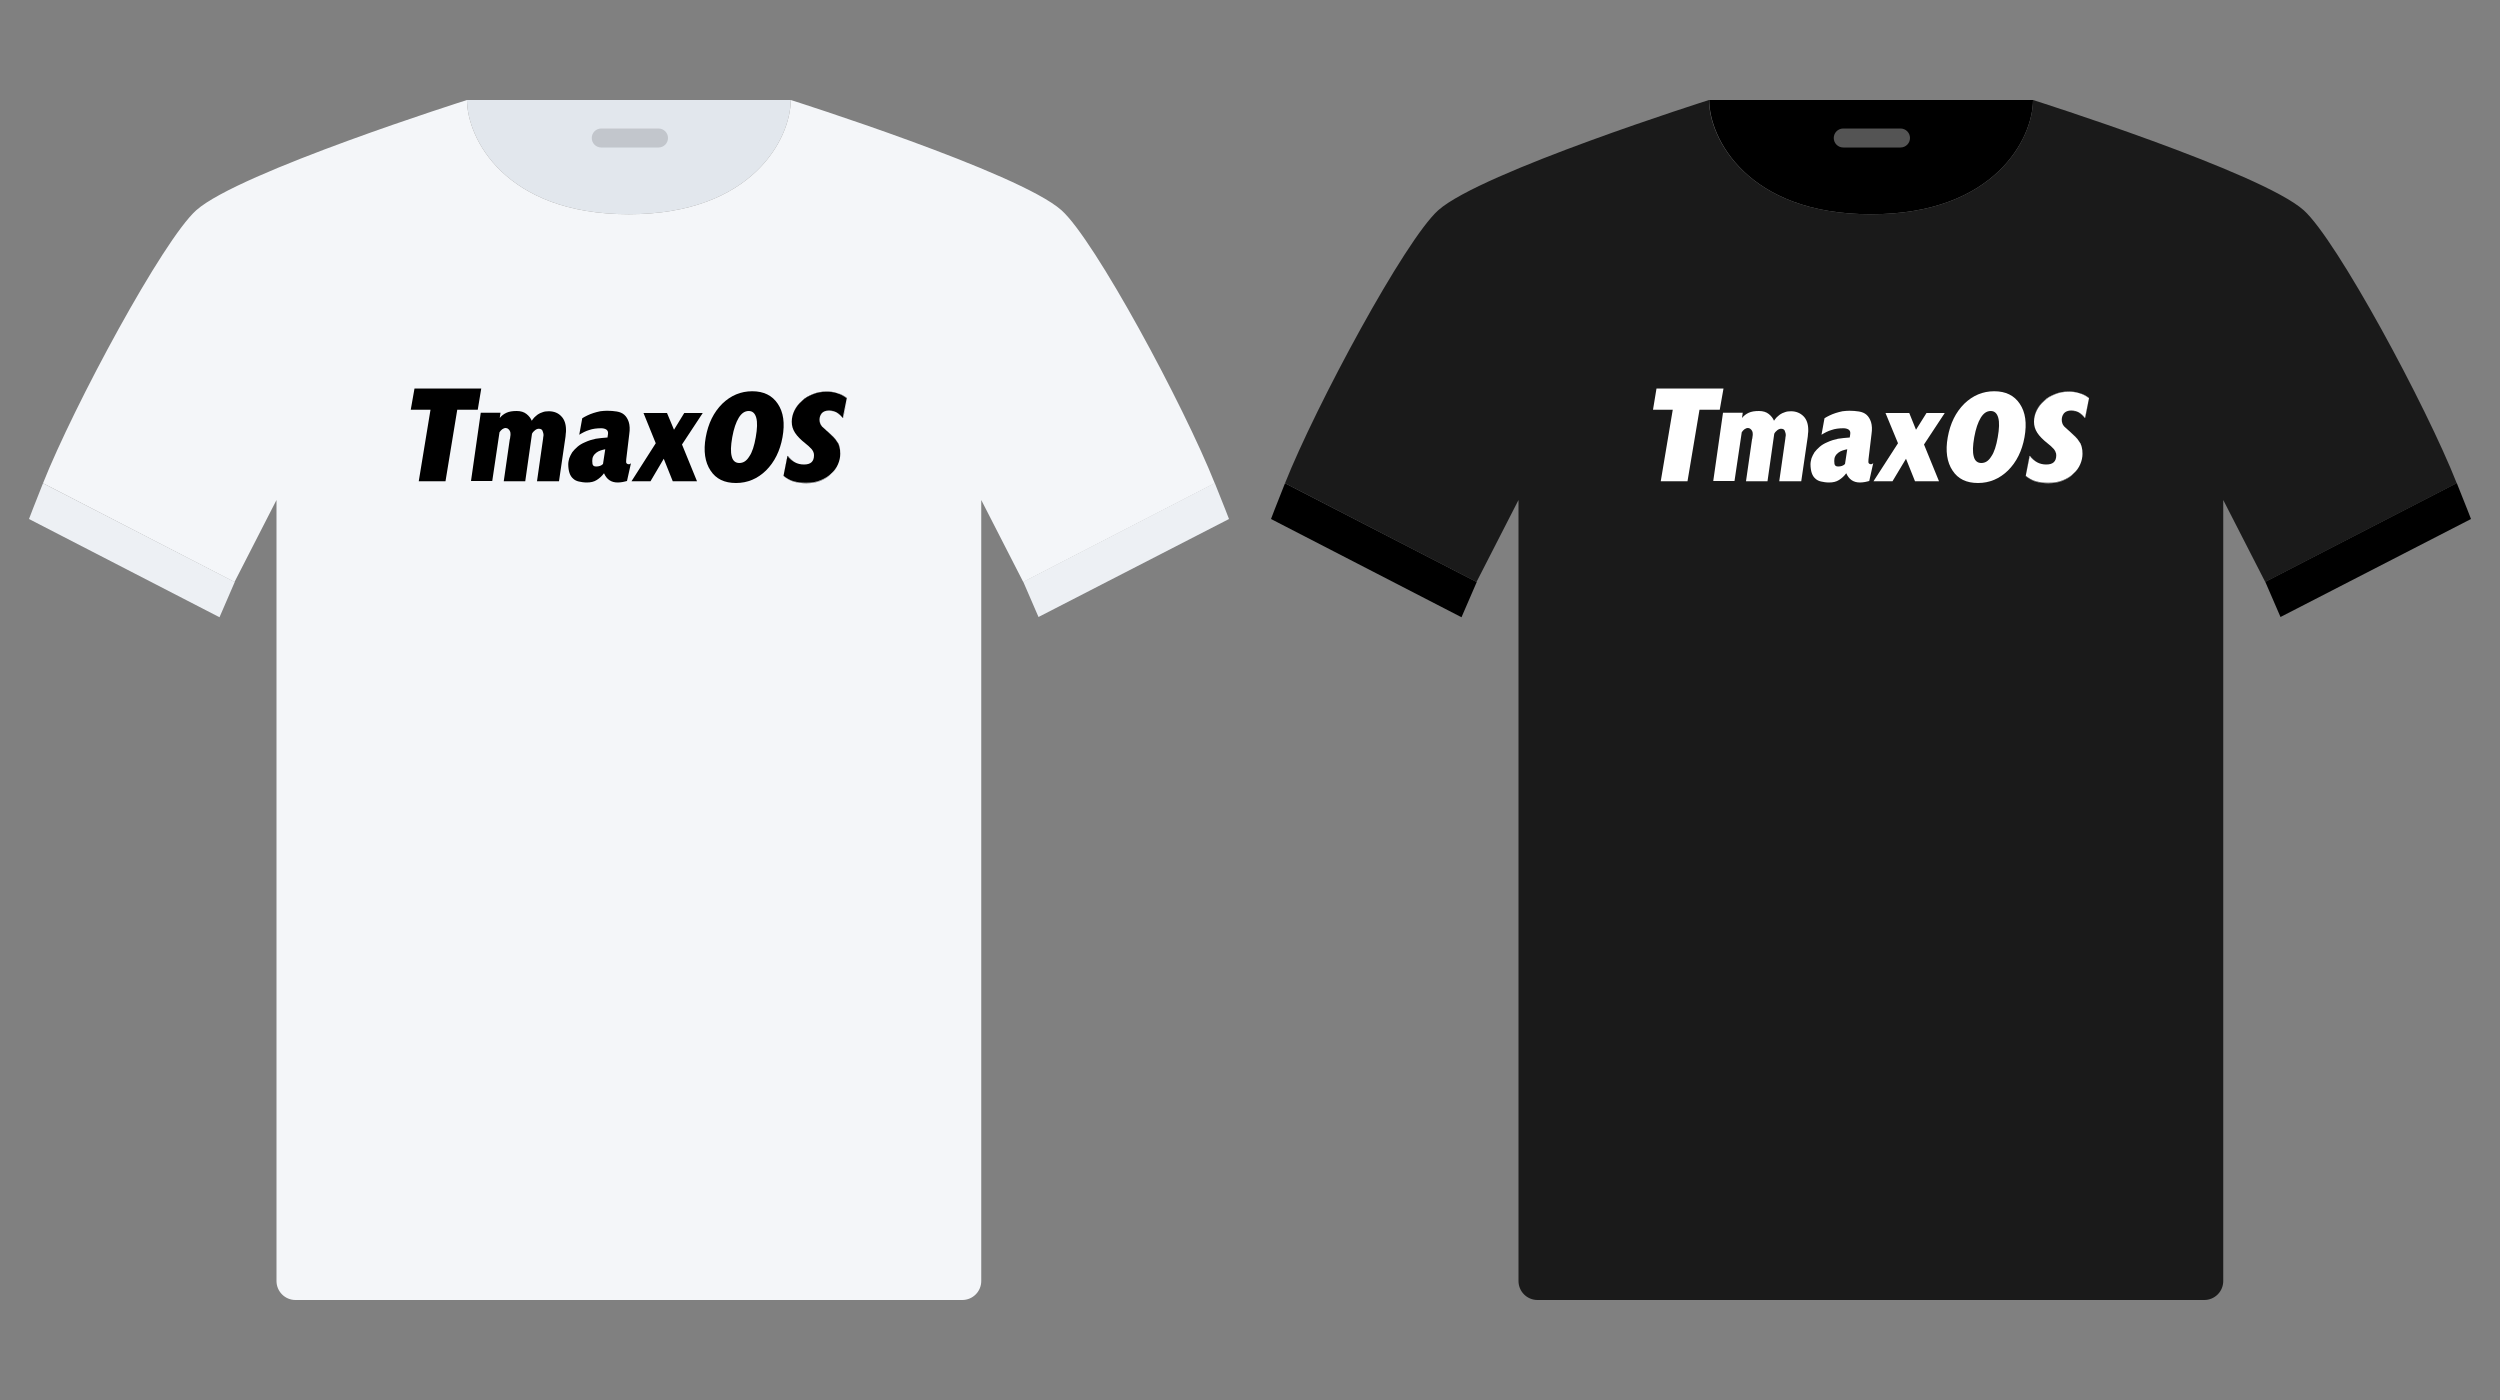 <?xml version="1.0" encoding="utf-8"?>
<!-- Generator: Adobe Illustrator 25.1.0, SVG Export Plug-In . SVG Version: 6.00 Build 0)  -->
<svg version="1.1"
	 id="svg3561" inkscape:export-filename="C:\Users\xine\Documents\2018-debian-buster\futurePrototype-source\tshirt\png\tshirt.png" inkscape:export-xdpi="54.791428" inkscape:export-ydpi="54.791428" inkscape:version="0.92.2 (5c3e80d, 2017-08-06)" sodipodi:docname="tshirt.svg" xmlns:cc="http://creativecommons.org/ns#" xmlns:dc="http://purl.org/dc/elements/1.1/" xmlns:inkscape="http://www.inkscape.org/namespaces/inkscape" xmlns:ns2="http://ns.adobe.com/AdobeIllustrator/10.0/" xmlns:rdf="http://www.w3.org/1999/02/22-rdf-syntax-ns#" xmlns:sodipodi="http://sodipodi.sourceforge.net/DTD/sodipodi-0.dtd" xmlns:svg="http://www.w3.org/2000/svg"
	 xmlns="http://www.w3.org/2000/svg" xmlns:xlink="http://www.w3.org/1999/xlink" x="0px" y="0px" viewBox="0 0 1000 560"
	 style="enable-background:new 0 0 1000 560;" xml:space="preserve">
<rect x="0" y="0" width="1000" height="560" fill="#808080" stroke="none"/>
<style type="text/css">
	.st0{fill:#1A1A1A;}
	.st1{fill:#545454;}
	.st2{fill:#FFFFFF;}
	.st3{fill:#EDF0F4;}
	.st4{fill:#E2E7ED;}
	.st5{fill:#F4F6F9;}
	.st6{fill:#C2C6CC;}
</style>
<sodipodi:namedview  bordercolor="#cc00a6" borderlayer="true" borderopacity="1" id="base" inkscape:bbox-nodes="true" inkscape:bbox-paths="true" inkscape:current-layer="layer1" inkscape:cx="527.03095" inkscape:cy="299.07215" inkscape:document-units="px" inkscape:object-paths="true" inkscape:pageopacity="0.0" inkscape:pageshadow="2" inkscape:showpageshadow="false" inkscape:snap-bbox="true" inkscape:snap-bbox-edge-midpoints="true" inkscape:snap-bbox-midpoints="true" inkscape:snap-intersection-paths="true" inkscape:snap-midpoints="true" inkscape:snap-page="true" inkscape:snap-smooth-nodes="true" inkscape:window-height="1017" inkscape:window-maximized="1" inkscape:window-width="1920" inkscape:window-x="-8" inkscape:window-y="-8" inkscape:zoom="0.6929202" pagecolor="#ffffff" showgrid="false">
	</sodipodi:namedview>
<g>
	<g>
		<g>
			<g>
				<g>
					<path d="M590.7,232.8l-6.1,14.1l-76.2-39.3c0,0,2.1-5.6,5.6-14.3l0.2,0.1L590.7,232.8z"/>
					<path d="M683.7,40h129.5c0,15.2-15.2,45.7-64.8,45.7C698.9,85.7,683.7,55.2,683.7,40z"/>
					<path d="M988.4,207.6l-76.2,39.2l-6.1-14.1l76.6-39.5C986.3,202.1,988.4,207.6,988.4,207.6z"/>
				</g>
				<g>
					<path class="st0" d="M921.5,84.1C904.5,68.9,813.2,40,813.2,40c0,15.2-15.2,45.7-64.8,45.7c-49.5,0-64.8-30.5-64.8-45.7
						c0,0-91.3,28.9-108.3,44.1c-13.3,11.9-48.9,78-61.3,109.2l0.2,0.1l76.4,39.4l16.8-32.8v312.4c0,4.2,3.4,7.6,7.6,7.6h266.7
						c4.2,0,7.6-3.4,7.6-7.6V200l16.8,32.8l76.6-39.5C970.4,162.1,934.7,96,921.5,84.1z"/>
					<path class="st1" d="M760.2,59h-22.9c-2.1,0-3.8-1.7-3.8-3.8c0-2.1,1.7-3.8,3.8-3.8h22.9c2.1,0,3.8,1.7,3.8,3.8
						C764,57.3,762.3,59,760.2,59z"/>
				</g>
			</g>
		</g>
		<g>
			<g>
				<g>
					<g>
						<polygon class="st2" points="689.4,155.4 662.6,155.4 661.2,163.9 669.1,163.9 664.3,192.5 675,192.5 679.8,163.9 
							687.9,163.9 						"/>
					</g>
					<g>
						<path class="st2" d="M716.4,164.5c-1,0-1.8,0.1-2.5,0.4c-0.7,0.2-1.3,0.5-1.9,0.9c-0.5,0.4-1,0.8-1.4,1.2
							c-0.4,0.4-0.7,0.9-1,1.3c-0.4-1-1.1-1.9-2.1-2.7c-1-0.8-2.3-1.2-3.9-1.2c-1.7,0-3,0.2-4.1,0.7c-1.1,0.5-2,1.2-2.7,2.1l0.3-2.1
							h-7.9l-3.9,27.3h8.5l2.9-19.5c0.3-0.5,0.7-0.9,1.1-1.2c0.4-0.3,0.9-0.5,1.4-0.5c0,0,0.2,0,0.4,0.1c0.2,0,0.4,0.1,0.6,0.3
							c0.2,0.1,0.4,0.4,0.6,0.7c0.2,0.3,0.3,0.7,0.3,1.3c0,0.3,0,0.6-0.1,1.1c0,0.4-0.1,0.8-0.2,1.1l-2.4,16.7h8.6l2.7-19
							c0.3-0.6,0.7-1,1.2-1.4c0.5-0.4,1-0.6,1.5-0.6c0.8,0,1.3,0.3,1.5,0.8c0.2,0.6,0.4,1.1,0.4,1.6c0,0.3,0,0.6-0.1,0.9
							c0,0.4-0.1,0.7-0.1,0.9l-2.4,16.8h8.8l2.6-17.8c0-0.3,0.1-0.7,0.1-1.2c0.1-0.5,0.1-1,0.1-1.5c0-2.3-0.6-4.2-1.9-5.5
							C720.1,165.2,718.4,164.5,716.4,164.5z"/>
					</g>
					<g>
						<path class="st2" d="M748.4,185.7c-0.3,0-0.6-0.1-0.8-0.3c-0.3-0.2-0.3-0.8-0.2-1.7l1.2-10c0.3-2,0.2-3.6-0.2-4.9
							c-0.4-1.2-1-2.2-1.8-2.9c-0.8-0.7-1.8-1.1-3-1.3c-1.2-0.2-2.5-0.3-3.9-0.3c-0.9,0-1.8,0.1-2.7,0.2c-0.9,0.2-1.8,0.4-2.7,0.7
							c-0.9,0.3-1.7,0.6-2.5,1c-0.8,0.4-1.4,0.7-2,1.1l-1.2,6.6c1.3-0.8,2.6-1.5,4-1.9c1.4-0.5,3-0.7,4.8-0.7c0.8,0,1.5,0.2,2,0.5
							c0.6,0.4,0.8,1,0.7,1.8l-0.2,1.4c-1.7,0.1-3.3,0.3-4.7,0.5c-1.4,0.3-2.8,0.7-4.3,1.4c-1.2,0.5-2.2,1.1-3,1.8
							c-0.8,0.7-1.5,1.4-2.1,2.2c-0.5,0.8-0.9,1.6-1.2,2.4c-0.2,0.8-0.4,1.6-0.4,2.4c0,1.4,0.2,2.6,0.5,3.5c0.3,0.9,0.8,1.7,1.4,2.2
							c0.6,0.6,1.4,1,2.3,1.2c0.9,0.2,2,0.4,3.2,0.4c1.6,0,2.9-0.3,4-1c1.1-0.7,2.1-1.6,2.9-2.7c1.1,2.5,2.9,3.7,5.5,3.7
							c0.7,0,1.4-0.1,2-0.2c0.6-0.1,1.2-0.3,1.7-0.4l1.6-7.2C749,185.6,748.6,185.7,748.4,185.7z M738,185.6c-0.7,0.7-1.6,1-2.8,1
							c-0.4,0-0.8-0.1-1.1-0.4c-0.3-0.3-0.4-0.9-0.4-1.8c0-0.7,0.1-1.4,0.4-1.9c0.3-0.6,0.7-1,1.2-1.4c0.5-0.4,1.1-0.7,1.7-0.9
							c0.6-0.2,1.3-0.4,1.9-0.5L738,185.6z"/>
					</g>
					<g>
						<polygon class="st2" points="770.6,165.2 766.4,171.9 763.7,165.2 754.2,165.2 759.2,177.3 749.4,192.5 757,192.5 
							762.4,183.5 766,192.5 775.6,192.5 769.6,177.8 777.9,165.2 						"/>
					</g>
					<g>
						<path class="st2" d="M825.7,170.7c0.6,0.6,1.5,1.4,2.5,2.3c0.7,0.7,1.4,1.3,2,1.9c0.6,0.6,1.1,1.2,1.5,1.9
							c0.4,0.7,0.7,1.4,1,2.2c0.2,0.8,0.3,1.6,0.3,2.6c0,0,0,0,0,0c0-1-0.1-1.9-0.3-2.7c-0.2-0.8-0.5-1.5-1-2.2
							c-0.4-0.7-0.9-1.3-1.5-1.9c-0.6-0.6-1.3-1.2-2-1.9C827.2,172.1,826.3,171.3,825.7,170.7c-0.6-0.7-1-1.6-1-2.7c0,0,0,0,0,0
							C824.7,169.2,825.1,170.1,825.7,170.7z"/>
					</g>
					<g>
						<path class="st2" d="M831.8,157.2c-1.4-0.4-2.8-0.6-4.3-0.6c-2,0-3.8,0.3-5.5,1c-1.7,0.7-3.2,1.5-4.4,2.7
							c-1.3,1.1-2.3,2.4-3,3.8c-0.7,1.4-1.1,3-1.1,4.6c0,0,0,0,0,0c0-1.6,0.4-3.1,1.1-4.5c0.7-1.4,1.7-2.7,3-3.8
							c1.3-1.1,2.7-2,4.4-2.7c1.7-0.7,3.5-1,5.5-1C829.1,156.7,830.5,156.9,831.8,157.2c1.3,0.5,2.6,1.2,3.8,2.1l0-0.1
							C834.5,158.3,833.2,157.6,831.8,157.2z"/>
					</g>
					<g>
						<path class="st2" d="M814.8,184.9c1.1,0.6,2.3,0.9,3.7,0.9c2.7,0,4-1.2,4-3.7c0,0,0,0,0,0c0,2.5-1.3,3.7-4,3.7
							C817.2,185.8,815.9,185.5,814.8,184.9c-1.1-0.7-2.1-1.5-2.9-2.6l-1.7,8c0,0,0,0,0,0l1.6-7.9
							C812.7,183.5,813.7,184.3,814.8,184.9z"/>
					</g>
					<g>
						<path class="st2" d="M829.4,189.5c-1.2,1.1-2.6,2-4.3,2.7c-1.7,0.7-3.7,1-5.8,1c-1.8,0-3.4-0.2-4.9-0.6
							c-1.5-0.4-2.9-1.1-4.1-2.2l0,0.1c1.2,1,2.6,1.8,4.1,2.2c1.5,0.4,3.1,0.6,4.9,0.6c2.2,0,4.1-0.3,5.8-1
							C826.8,191.6,828.3,190.7,829.4,189.5c1.2-1,2.1-2.3,2.7-3.7c0.6-1.4,0.9-2.8,0.9-4.2c0,0,0,0,0,0c0,1.4-0.3,2.8-0.9,4.2
							C831.5,187.2,830.6,188.4,829.4,189.5z"/>
					</g>
					<g>
						<path class="st2" d="M821.5,179.5c-0.7-0.8-1.5-1.5-2.4-2.2c-1.9-1.5-3.3-2.9-4.2-4.3c-0.9-1.4-1.3-2.8-1.3-4.4c0,0,0,0,0,0
							c0,1.6,0.4,3,1.3,4.4c0.9,1.4,2.3,2.8,4.2,4.3C820.1,178.1,820.9,178.8,821.5,179.5c0.7,0.9,1,1.7,1,2.6c0,0,0,0,0,0
							C822.6,181.2,822.2,180.3,821.5,179.5z"/>
					</g>
					<g>
						<path class="st2" d="M831.6,165.1c-0.9-0.5-1.9-0.8-3.1-0.8c-1.4,0-2.3,0.4-2.9,1.1c-0.6,0.7-0.9,1.6-0.9,2.6c0,0,0,0,0,0
							c0-1,0.3-1.8,0.9-2.6c0.6-0.7,1.6-1.1,2.9-1.1C829.7,164.4,830.8,164.6,831.6,165.1c0.9,0.6,1.7,1.3,2.4,2.1l1.7-7.9
							c0,0,0,0,0,0l-1.6,7.8C833.3,166.3,832.5,165.6,831.6,165.1z"/>
					</g>
					<g>
						<path class="st2" d="M827.6,156.7c-2,0-3.8,0.3-5.5,1c-1.7,0.7-3.2,1.5-4.4,2.7c-1.3,1.1-2.3,2.4-3,3.8
							c-0.7,1.4-1.1,2.9-1.1,4.5c0,1.6,0.4,3,1.3,4.4c0.9,1.4,2.3,2.8,4.2,4.3c0.9,0.7,1.7,1.4,2.4,2.2c0.7,0.8,1,1.6,1,2.5
							c0,0,0,0,0,0c0,0,0,0,0,0c0,2.5-1.3,3.7-4,3.7c-1.4,0-2.6-0.3-3.7-0.9c-1.1-0.6-2.1-1.4-2.9-2.5l-1.6,7.9
							c1.2,1,2.6,1.8,4.1,2.2c1.5,0.4,3.1,0.6,4.9,0.6c2.2,0,4.1-0.3,5.8-1c1.7-0.7,3.2-1.6,4.3-2.7c1.2-1.1,2.1-2.3,2.7-3.7
							c0.6-1.4,0.9-2.8,0.9-4.2c0-1-0.1-1.9-0.3-2.6c-0.2-0.8-0.5-1.5-1-2.2c-0.4-0.7-0.9-1.3-1.5-1.9c-0.6-0.6-1.3-1.2-2-1.9
							c-1-0.9-1.9-1.7-2.5-2.3c-0.6-0.6-1-1.5-1-2.7c0,0,0,0,0,0c0,0,0,0,0,0c0-1,0.3-1.9,0.9-2.6c0.6-0.7,1.6-1.1,2.9-1.1
							c1.2,0,2.2,0.3,3.1,0.8c0.9,0.5,1.7,1.2,2.4,2.1l1.6-7.8c-1.2-0.9-2.5-1.6-3.8-2C830.5,156.9,829.1,156.7,827.6,156.7z"/>
					</g>
					<g>
						<path class="st2" d="M797.7,156.5c-4.6,0-8.6,1.7-12,5c-3.4,3.4-5.6,7.8-6.6,13.4c-1,5.5-0.3,10,1.9,13.3
							c2.2,3.4,5.6,5,10.2,5c4.6,0,8.6-1.7,12-5c3.4-3.4,5.6-7.8,6.6-13.3c1-5.6,0.4-10-1.9-13.4
							C805.7,158.2,802.3,156.5,797.7,156.5z M799.1,174.9c-0.6,3.4-1.4,6-2.6,7.7c-1.1,1.8-2.4,2.6-4,2.6c-1.5,0-2.6-0.9-3-2.6
							c-0.5-1.8-0.4-4.3,0.2-7.7c0.6-3.4,1.5-6,2.6-7.8c1.1-1.8,2.4-2.7,4-2.7c1.5,0,2.5,0.9,3,2.7
							C799.8,168.9,799.7,171.5,799.1,174.9z"/>
					</g>
				</g>
			</g>
		</g>
	</g>
	<g>
		<g>
			<g>
				<g>
					<path class="st3" d="M93.9,232.8l-6.1,14.1l-76.2-39.3c0,0,2.1-5.6,5.6-14.3l0.2,0.1L93.9,232.8z"/>
					<path class="st4" d="M186.8,40h129.5c0,15.2-15.2,45.7-64.8,45.7S186.8,55.2,186.8,40z"/>
					<path class="st3" d="M491.6,207.6l-76.2,39.2l-6.1-14.1l76.6-39.5C489.5,202.1,491.6,207.6,491.6,207.6z"/>
				</g>
				<g>
					<path class="st5" d="M424.6,84.1C407.6,68.9,316.3,40,316.3,40c0,15.2-15.2,45.7-64.8,45.7S186.8,55.2,186.8,40
						c0,0-91.3,28.9-108.3,44.1c-13.3,11.9-48.9,78-61.3,109.2l0.2,0.1l76.4,39.4l16.8-32.8v312.4c0,4.2,3.4,7.6,7.6,7.6h266.7
						c4.2,0,7.6-3.4,7.6-7.6V200l16.8,32.8l76.6-39.5C473.5,162.1,437.9,96,424.6,84.1z"/>
					<path class="st6" d="M263.4,59h-22.9c-2.1,0-3.8-1.7-3.8-3.8c0-2.1,1.7-3.8,3.8-3.8h22.9c2.1,0,3.8,1.7,3.8,3.8
						C267.2,57.3,265.5,59,263.4,59z"/>
				</g>
			</g>
		</g>
		<g>
			<g>
				<g>
					<polygon points="192.5,155.4 165.8,155.4 164.3,163.9 172.2,163.9 167.5,192.5 178.2,192.5 182.9,163.9 191.1,163.9 					"/>
					<path d="M219.5,164.5c-1,0-1.8,0.1-2.5,0.4c-0.7,0.2-1.3,0.5-1.9,0.9c-0.5,0.4-1,0.8-1.4,1.2c-0.4,0.4-0.7,0.9-1,1.3
						c-0.4-1-1.1-1.9-2.1-2.7c-1-0.8-2.3-1.2-3.9-1.2c-1.7,0-3,0.2-4.1,0.7c-1.1,0.5-2,1.2-2.7,2.1l0.3-2.1h-7.9l-3.9,27.3h8.5
						l2.9-19.5c0.3-0.5,0.7-0.9,1.1-1.2c0.4-0.3,0.9-0.5,1.4-0.5c0,0,0.2,0,0.4,0.1c0.2,0,0.4,0.1,0.6,0.3c0.2,0.1,0.4,0.4,0.6,0.7
						c0.2,0.3,0.3,0.7,0.3,1.3c0,0.3,0,0.6-0.1,1.1c0,0.4-0.1,0.8-0.2,1.1l-2.4,16.7h8.6l2.7-19c0.3-0.6,0.7-1,1.2-1.4
						c0.5-0.4,1-0.6,1.5-0.6c0.8,0,1.3,0.3,1.5,0.8c0.2,0.6,0.4,1.1,0.4,1.6c0,0.3,0,0.6-0.1,0.9c0,0.4-0.1,0.7-0.1,0.9l-2.4,16.8
						h8.8l2.6-17.8c0-0.3,0.1-0.7,0.1-1.2c0.1-0.5,0.1-1,0.1-1.5c0-2.3-0.6-4.2-1.9-5.5C223.3,165.2,221.6,164.5,219.5,164.5z"/>
					<path d="M251.5,185.7c-0.3,0-0.6-0.1-0.8-0.3c-0.3-0.2-0.3-0.8-0.2-1.7l1.2-10c0.3-2,0.2-3.6-0.2-4.9c-0.4-1.2-1-2.2-1.8-2.9
						c-0.8-0.7-1.8-1.1-3-1.3c-1.2-0.2-2.5-0.3-3.9-0.3c-0.9,0-1.8,0.1-2.7,0.2c-0.9,0.2-1.8,0.4-2.7,0.7c-0.9,0.3-1.7,0.6-2.5,1
						c-0.8,0.4-1.4,0.7-2,1.1l-1.2,6.6c1.3-0.8,2.6-1.5,4-1.9c1.4-0.5,3-0.7,4.8-0.7c0.8,0,1.5,0.2,2,0.5c0.6,0.4,0.8,1,0.7,1.8
						L243,175c-1.7,0.1-3.3,0.3-4.7,0.5c-1.4,0.3-2.8,0.7-4.3,1.4c-1.2,0.5-2.2,1.1-3,1.8c-0.8,0.7-1.5,1.4-2.1,2.2
						c-0.5,0.8-0.9,1.6-1.2,2.4c-0.2,0.8-0.4,1.6-0.4,2.4c0,1.4,0.2,2.6,0.5,3.5c0.3,0.9,0.8,1.7,1.4,2.2c0.6,0.6,1.4,1,2.3,1.2
						c0.9,0.2,2,0.4,3.2,0.4c1.6,0,2.9-0.3,4-1c1.1-0.7,2.1-1.6,2.9-2.7c1.1,2.5,2.9,3.7,5.5,3.7c0.7,0,1.4-0.1,2-0.2
						c0.6-0.1,1.2-0.3,1.7-0.4l1.6-7.2C252.2,185.6,251.8,185.7,251.5,185.7z M241.2,185.6c-0.7,0.7-1.6,1-2.8,1
						c-0.4,0-0.8-0.1-1.1-0.4c-0.3-0.3-0.4-0.9-0.4-1.8c0-0.7,0.1-1.4,0.4-1.9c0.3-0.6,0.7-1,1.2-1.4c0.5-0.4,1.1-0.7,1.7-0.9
						c0.6-0.2,1.3-0.4,1.9-0.5L241.2,185.6z"/>
					<polygon points="273.7,165.2 269.6,171.9 266.8,165.2 257.4,165.2 262.3,177.3 252.6,192.5 260.2,192.5 265.5,183.5 
						269.1,192.5 278.8,192.5 272.8,177.8 281.1,165.2 					"/>
					<path d="M328.9,170.7c0.6,0.6,1.5,1.4,2.5,2.3c0.7,0.7,1.4,1.3,2,1.9c0.6,0.6,1.1,1.2,1.5,1.9c0.4,0.7,0.7,1.4,1,2.2
						c0.2,0.8,0.3,1.6,0.3,2.6c0,0,0,0,0,0c0-1-0.1-1.9-0.3-2.7c-0.2-0.8-0.5-1.5-1-2.2c-0.4-0.7-0.9-1.3-1.5-1.9
						c-0.6-0.6-1.3-1.2-2-1.9C330.3,172.1,329.5,171.3,328.9,170.7c-0.6-0.7-1-1.6-1-2.7c0,0,0,0,0,0
						C327.9,169.2,328.2,170.1,328.9,170.7z"/>
					<path d="M335,157.2c-1.4-0.4-2.8-0.6-4.3-0.6c-2,0-3.8,0.3-5.5,1c-1.7,0.7-3.2,1.5-4.4,2.7c-1.3,1.1-2.3,2.4-3,3.8
						c-0.7,1.4-1.1,3-1.1,4.6c0,0,0,0,0,0c0-1.6,0.4-3.1,1.1-4.5c0.7-1.4,1.7-2.7,3-3.8c1.3-1.1,2.7-2,4.4-2.7c1.7-0.7,3.5-1,5.5-1
						C332.2,156.7,333.7,156.9,335,157.2c1.3,0.5,2.6,1.2,3.8,2.1l0-0.1C337.6,158.3,336.4,157.6,335,157.2z"/>
					<path d="M318,184.9c1.1,0.6,2.3,0.9,3.7,0.9c2.7,0,4-1.2,4-3.7c0,0,0,0,0,0c0,2.5-1.3,3.7-4,3.7
						C320.3,185.8,319.1,185.5,318,184.9c-1.1-0.7-2.1-1.5-2.9-2.6l-1.7,8c0,0,0,0,0,0l1.6-7.9C315.9,183.5,316.9,184.3,318,184.9z"
						/>
					<path d="M332.6,189.5c-1.2,1.1-2.6,2-4.3,2.7c-1.7,0.7-3.7,1-5.8,1c-1.8,0-3.4-0.2-4.9-0.6c-1.5-0.4-2.9-1.1-4.1-2.2l0,0.1
						c1.2,1,2.6,1.8,4.1,2.2c1.5,0.4,3.1,0.6,4.9,0.6c2.2,0,4.1-0.3,5.8-1C330,191.6,331.4,190.7,332.6,189.5c1.2-1,2.1-2.3,2.7-3.7
						c0.6-1.4,0.9-2.8,0.9-4.2c0,0,0,0,0,0c0,1.4-0.3,2.8-0.9,4.2C334.7,187.2,333.8,188.4,332.6,189.5z"/>
					<path d="M324.7,179.5c-0.7-0.8-1.5-1.5-2.4-2.2c-1.9-1.5-3.3-2.9-4.2-4.3c-0.9-1.4-1.3-2.8-1.3-4.4c0,0,0,0,0,0
						c0,1.6,0.4,3,1.3,4.4c0.9,1.4,2.3,2.8,4.2,4.3C323.2,178.1,324,178.8,324.7,179.5c0.7,0.9,1,1.7,1,2.6c0,0,0,0,0,0
						C325.7,181.2,325.4,180.3,324.7,179.5z"/>
					<path d="M334.8,165.1c-0.9-0.5-1.9-0.8-3.1-0.8c-1.4,0-2.3,0.4-2.9,1.1c-0.6,0.7-0.9,1.6-0.9,2.6c0,0,0,0,0,0
						c0-1,0.3-1.8,0.9-2.6c0.6-0.7,1.6-1.1,2.9-1.1C332.9,164.4,333.9,164.6,334.8,165.1c0.9,0.6,1.7,1.3,2.4,2.1l1.7-7.9
						c0,0,0,0,0,0l-1.6,7.8C336.5,166.3,335.7,165.6,334.8,165.1z"/>
					<path d="M330.7,156.7c-2,0-3.8,0.3-5.5,1c-1.7,0.7-3.2,1.5-4.4,2.7c-1.3,1.1-2.3,2.4-3,3.8c-0.7,1.4-1.1,2.9-1.1,4.5
						c0,1.6,0.4,3,1.3,4.4c0.9,1.4,2.3,2.8,4.2,4.3c0.9,0.7,1.7,1.4,2.4,2.2c0.7,0.8,1,1.6,1,2.5c0,0,0,0,0,0c0,0,0,0,0,0
						c0,2.5-1.3,3.7-4,3.7c-1.4,0-2.6-0.3-3.7-0.9c-1.1-0.6-2.1-1.4-2.9-2.5l-1.6,7.9c1.2,1,2.6,1.8,4.1,2.2
						c1.5,0.4,3.1,0.6,4.9,0.6c2.2,0,4.1-0.3,5.8-1c1.7-0.7,3.2-1.6,4.3-2.7c1.2-1.1,2.1-2.3,2.7-3.7c0.6-1.4,0.9-2.8,0.9-4.2
						c0-1-0.1-1.9-0.3-2.6c-0.2-0.8-0.5-1.5-1-2.2c-0.4-0.7-0.9-1.3-1.5-1.9c-0.6-0.6-1.3-1.2-2-1.9c-1-0.9-1.9-1.7-2.5-2.3
						c-0.6-0.6-1-1.5-1-2.7c0,0,0,0,0,0c0,0,0,0,0,0c0-1,0.3-1.9,0.9-2.6c0.6-0.7,1.6-1.1,2.9-1.1c1.2,0,2.2,0.3,3.1,0.8
						c0.9,0.5,1.7,1.2,2.4,2.1l1.6-7.8c-1.2-0.9-2.5-1.6-3.8-2C333.7,156.9,332.2,156.7,330.7,156.7z"/>
					<path d="M300.9,156.5c-4.6,0-8.6,1.7-12,5c-3.4,3.4-5.6,7.8-6.6,13.4c-1,5.5-0.3,10,1.9,13.3c2.2,3.4,5.6,5,10.2,5
						c4.6,0,8.6-1.7,12-5c3.4-3.4,5.6-7.8,6.6-13.3c1-5.6,0.4-10-1.9-13.4C308.9,158.2,305.5,156.5,300.9,156.5z M302.3,174.9
						c-0.6,3.4-1.4,6-2.6,7.7c-1.1,1.8-2.4,2.6-4,2.6c-1.5,0-2.6-0.9-3-2.6c-0.5-1.8-0.4-4.3,0.2-7.7c0.6-3.4,1.5-6,2.6-7.8
						c1.1-1.8,2.4-2.7,4-2.7c1.5,0,2.5,0.9,3,2.7C303,168.9,302.9,171.5,302.3,174.9z"/>
				</g>
			</g>
		</g>
	</g>
</g>
</svg>
